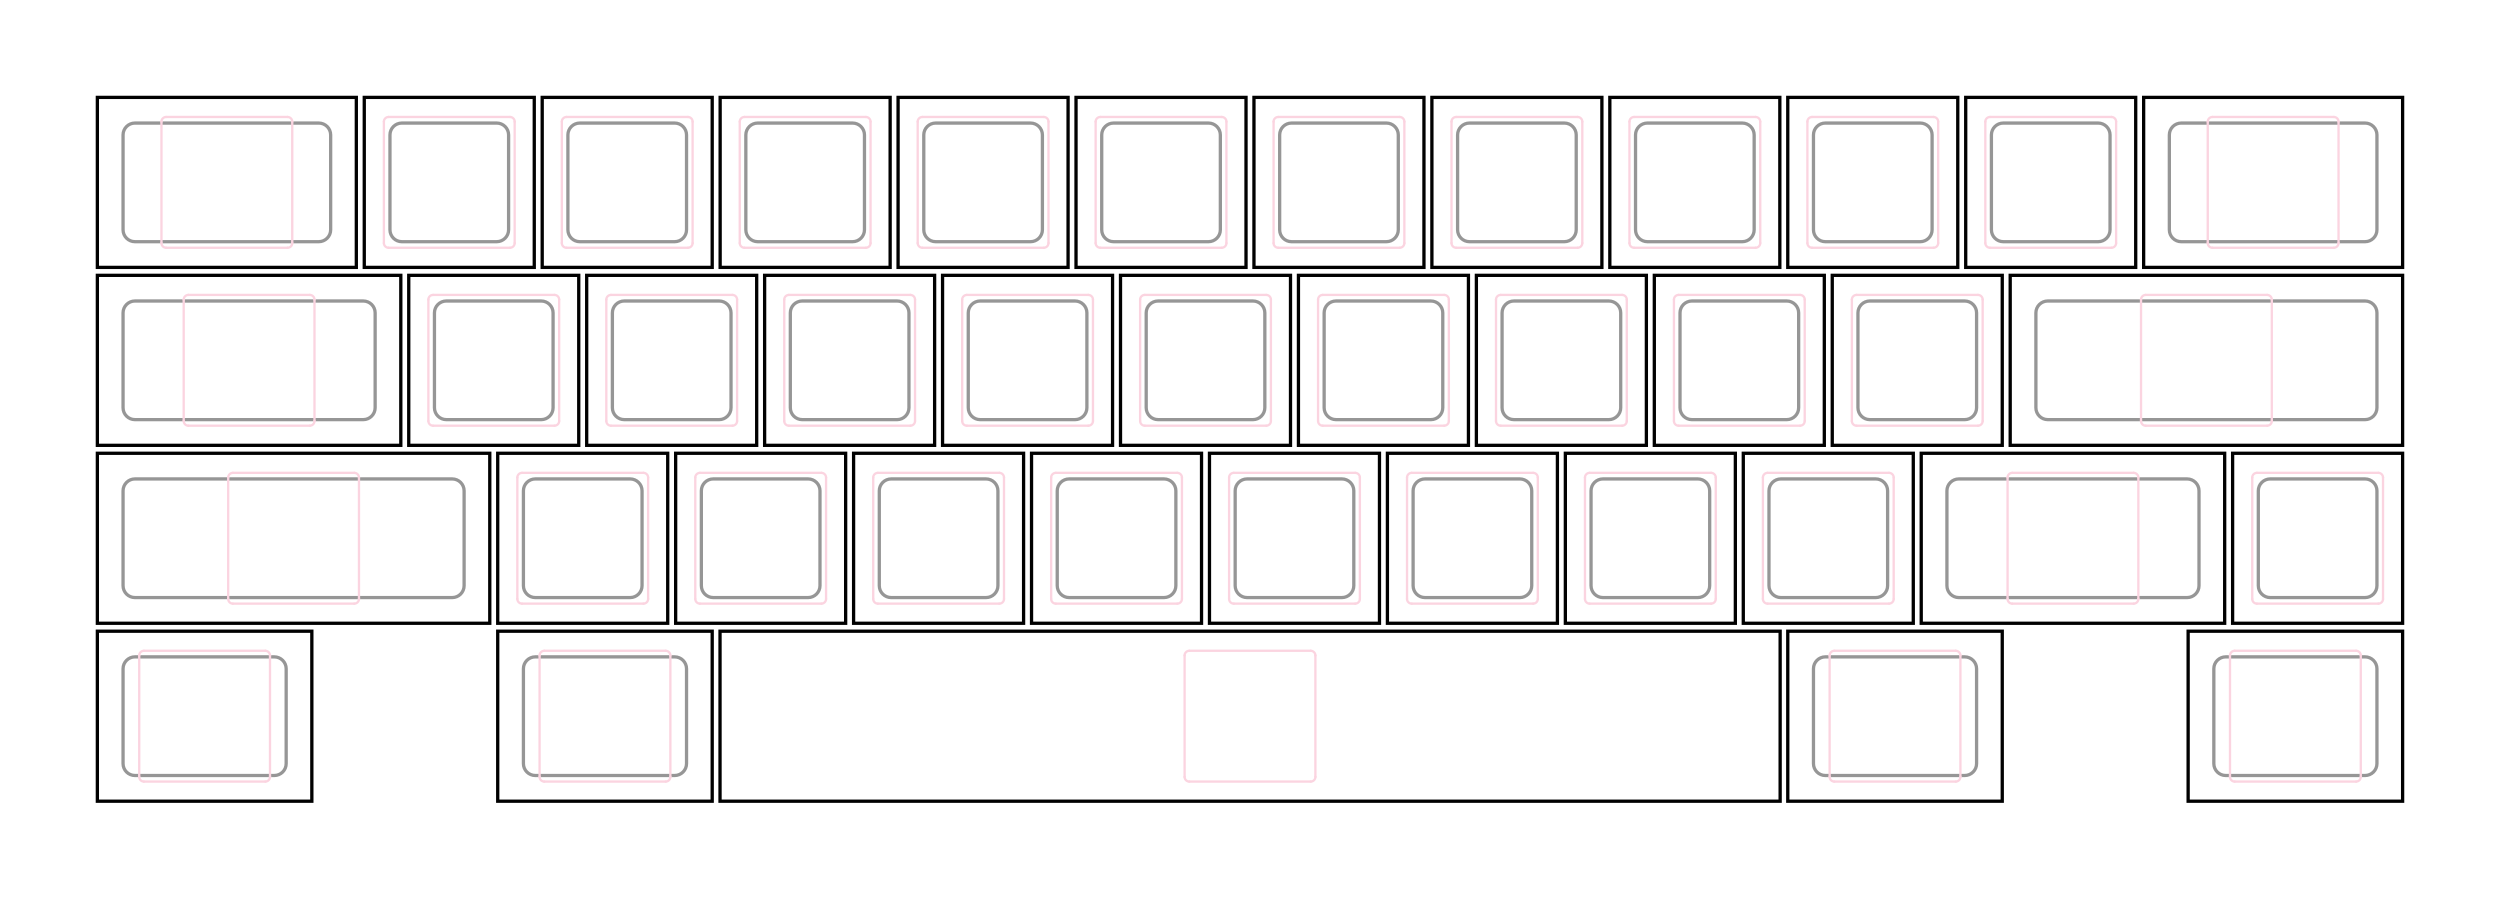 <?xml version="1.0" encoding="utf-8"?>
<!-- Generator: Adobe Illustrator 24.0.2, SVG Export Plug-In . SVG Version: 6.00 Build 0)  -->
<svg version="1.1" xmlns="http://www.w3.org/2000/svg" xmlns:xlink="http://www.w3.org/1999/xlink" x="0px" y="0px"
	 viewBox="0 0 758.69 272.69" style="enable-background:new 0 0 758.69 272.69;" xml:space="preserve">
<style type="text/css">
	.st0{fill:none;}
	.st1{fill:none;stroke:#969696;stroke-miterlimit:10;}
	.st2{fill:none;stroke:#000000;stroke-miterlimit:10;}
	.st3{fill:none;stroke:#FBD4E0;stroke-width:0.709;stroke-linecap:round;stroke-linejoin:round;stroke-miterlimit:10;}
</style>
<symbol  id="_x31_00u" viewBox="-27 -27 54 54">
	<rect x="-27" y="-27" class="st0" width="54" height="54"/>
	<g>
		<path class="st1" d="M18-14.4c0-1.98-1.62-3.6-3.6-3.6h-28.8c-1.98,0-3.6,1.62-3.6,3.6v28.8c0,1.98,1.62,3.6,3.6,3.6h28.8
			c1.98,0,3.6-1.62,3.6-3.6V-14.4z"/>
	</g>
	<rect x="-25.8" y="-25.8" class="st2" width="51.59" height="51.59"/>
</symbol>
<symbol  id="_x31_25u" viewBox="-33.75 -27 67.5 54">
	<g>
		<path class="st1" d="M24.75-14.4c0-1.98-1.62-3.6-3.6-3.6h-42.3c-1.98,0-3.6,1.62-3.6,3.6v28.8c0,1.98,1.62,3.6,3.6,3.6h42.3
			c1.98,0,3.6-1.62,3.6-3.6V-14.4z"/>
	</g>
	<rect x="-33.75" y="-27" class="st0" width="67.5" height="54"/>
	<rect x="-32.55" y="-25.8" class="st2" width="65.09" height="51.59"/>
</symbol>
<symbol  id="_x31_50u" viewBox="-40.5 -27 81 54">
	<g>
		<path class="st1" d="M31.5-14.4c0-1.98-1.62-3.6-3.6-3.6h-55.8c-1.98,0-3.6,1.62-3.6,3.6v28.8c0,1.98,1.62,3.6,3.6,3.6h55.8
			c1.98,0,3.6-1.62,3.6-3.6V-14.4z"/>
	</g>
	<rect x="-40.5" y="-27" class="st0" width="81" height="54"/>
	<rect x="-39.3" y="-25.8" class="st2" width="78.59" height="51.59"/>
</symbol>
<symbol  id="_x31_75u" viewBox="-47.25 -27 94.5 54">
	<g>
		<path class="st1" d="M38.25-14.4c0-1.98-1.62-3.6-3.6-3.6h-69.3c-1.98,0-3.6,1.62-3.6,3.6v28.8c0,1.98,1.62,3.6,3.6,3.6h69.3
			c1.98,0,3.6-1.62,3.6-3.6V-14.4z"/>
	</g>
	<rect x="-47.25" y="-27" class="st0" width="94.5" height="54"/>
	<rect x="-46.05" y="-25.8" class="st2" width="92.09" height="51.59"/>
</symbol>
<symbol  id="_x32_25u" viewBox="-60.75 -27 121.5 54">
	<g>
		<path class="st1" d="M51.75-14.4c0-1.98-1.62-3.6-3.6-3.6h-96.3c-1.98,0-3.6,1.62-3.6,3.6v28.8c0,1.98,1.62,3.6,3.6,3.6h96.3
			c1.98,0,3.6-1.62,3.6-3.6V-14.4z"/>
	</g>
	<rect x="-60.75" y="-27" class="st0" width="121.5" height="54"/>
	<rect x="-59.55" y="-25.8" class="st2" width="119.09" height="51.59"/>
</symbol>
<symbol  id="_x36_00u" viewBox="-162.07 -27 324.13 54">
	<g id="_x36_25u_1_">
		<rect x="-160.86" y="-25.8" class="st2" width="321.72" height="51.59"/>
		<g id="_x31_25u_2_">
			<rect x="-162.07" y="-27" class="st0" width="324.13" height="54"/>
		</g>
	</g>
</symbol>
<g id="keycap_outlines">
	
		<use xlink:href="#_x31_00u"  width="54" height="54" x="-27" y="-27" transform="matrix(1 0 0 -1 136.346 55.346)" style="overflow:visible;"/>
	
		<use xlink:href="#_x31_00u"  width="54" height="54" x="-27" y="-27" transform="matrix(1 0 0 -1 190.346 55.346)" style="overflow:visible;"/>
	
		<use xlink:href="#_x31_00u"  width="54" height="54" x="-27" y="-27" transform="matrix(1 0 0 -1 244.346 55.346)" style="overflow:visible;"/>
	
		<use xlink:href="#_x31_00u"  width="54" height="54" x="-27" y="-27" transform="matrix(1 0 0 -1 298.346 55.346)" style="overflow:visible;"/>
	
		<use xlink:href="#_x31_00u"  width="54" height="54" x="-27" y="-27" transform="matrix(1 0 0 -1 352.346 55.346)" style="overflow:visible;"/>
	
		<use xlink:href="#_x31_00u"  width="54" height="54" x="-27" y="-27" transform="matrix(1 0 0 -1 406.346 55.346)" style="overflow:visible;"/>
	
		<use xlink:href="#_x31_00u"  width="54" height="54" x="-27" y="-27" transform="matrix(1 0 0 -1 460.346 55.346)" style="overflow:visible;"/>
	
		<use xlink:href="#_x31_00u"  width="54" height="54" x="-27" y="-27" transform="matrix(1 0 0 -1 514.346 55.346)" style="overflow:visible;"/>
	
		<use xlink:href="#_x31_00u"  width="54" height="54" x="-27" y="-27" transform="matrix(1 0 0 -1 568.346 55.346)" style="overflow:visible;"/>
	
		<use xlink:href="#_x31_00u"  width="54" height="54" x="-27" y="-27" transform="matrix(1 0 0 -1 622.346 55.346)" style="overflow:visible;"/>
	
		<use xlink:href="#_x31_00u"  width="54" height="54" x="-27" y="-27" transform="matrix(1 0 0 -1 149.846 109.347)" style="overflow:visible;"/>
	
		<use xlink:href="#_x31_00u"  width="54" height="54" x="-27" y="-27" transform="matrix(1 0 0 -1 203.846 109.347)" style="overflow:visible;"/>
	
		<use xlink:href="#_x31_00u"  width="54" height="54" x="-27" y="-27" transform="matrix(1 0 0 -1 257.846 109.347)" style="overflow:visible;"/>
	
		<use xlink:href="#_x31_00u"  width="54" height="54" x="-27" y="-27" transform="matrix(1 0 0 -1 311.846 109.347)" style="overflow:visible;"/>
	
		<use xlink:href="#_x31_00u"  width="54" height="54" x="-27" y="-27" transform="matrix(1 0 0 -1 365.846 109.347)" style="overflow:visible;"/>
	
		<use xlink:href="#_x31_00u"  width="54" height="54" x="-27" y="-27" transform="matrix(1 0 0 -1 419.846 109.347)" style="overflow:visible;"/>
	
		<use xlink:href="#_x31_00u"  width="54" height="54" x="-27" y="-27" transform="matrix(1 0 0 -1 473.846 109.347)" style="overflow:visible;"/>
	
		<use xlink:href="#_x31_00u"  width="54" height="54" x="-27" y="-27" transform="matrix(1 0 0 -1 527.846 109.347)" style="overflow:visible;"/>
	
		<use xlink:href="#_x31_00u"  width="54" height="54" x="-27" y="-27" transform="matrix(1 0 0 -1 581.846 109.347)" style="overflow:visible;"/>
	
		<use xlink:href="#_x31_00u"  width="54" height="54" x="-27" y="-27" transform="matrix(1 0 0 -1 176.846 163.346)" style="overflow:visible;"/>
	
		<use xlink:href="#_x31_00u"  width="54" height="54" x="-27" y="-27" transform="matrix(1 0 0 -1 230.846 163.346)" style="overflow:visible;"/>
	
		<use xlink:href="#_x31_00u"  width="54" height="54" x="-27" y="-27" transform="matrix(1 0 0 -1 284.846 163.346)" style="overflow:visible;"/>
	
		<use xlink:href="#_x31_00u"  width="54" height="54" x="-27" y="-27" transform="matrix(1 0 0 -1 338.846 163.346)" style="overflow:visible;"/>
	
		<use xlink:href="#_x31_00u"  width="54" height="54" x="-27" y="-27" transform="matrix(1 0 0 -1 392.846 163.346)" style="overflow:visible;"/>
	
		<use xlink:href="#_x31_00u"  width="54" height="54" x="-27" y="-27" transform="matrix(1 0 0 -1 446.846 163.346)" style="overflow:visible;"/>
	
		<use xlink:href="#_x31_00u"  width="54" height="54" x="-27" y="-27" transform="matrix(1 0 0 -1 500.846 163.346)" style="overflow:visible;"/>
	
		<use xlink:href="#_x31_00u"  width="54" height="54" x="-27" y="-27" transform="matrix(1 0 0 -1 554.846 163.346)" style="overflow:visible;"/>
	
		<use xlink:href="#_x31_00u"  width="54" height="54" x="-27" y="-27" transform="matrix(1 0 0 -1 703.346 163.346)" style="overflow:visible;"/>
	<g id="_x31_u">
	</g>
	<g id="_x31_u_1_">
	</g>
	<g id="_x31_u_2_">
	</g>
	<g id="_x31_u_3_">
	</g>
	<g id="_x31_u_4_">
	</g>
	
		<use xlink:href="#_x31_25u"  width="67.5" height="54" x="-33.75" y="-27" transform="matrix(1 0 0 -1 62.096 217.346)" style="overflow:visible;"/>
	
		<use xlink:href="#_x31_25u"  width="67.5" height="54" x="-33.75" y="-27" transform="matrix(1 0 0 -1 183.596 217.346)" style="overflow:visible;"/>
	
		<use xlink:href="#_x31_25u"  width="67.5" height="54" x="-33.75" y="-27" transform="matrix(1 0 0 -1 575.096 217.346)" style="overflow:visible;"/>
	
		<use xlink:href="#_x31_50u"  width="81" height="54" x="-40.5" y="-27" transform="matrix(1 0 0 -1 68.847 55.346)" style="overflow:visible;"/>
	
		<use xlink:href="#_x31_75u"  width="94.5" height="54" x="-47.25" y="-27" transform="matrix(1 0 0 -1 75.597 109.347)" style="overflow:visible;"/>
	
		<use xlink:href="#_x32_25u"  width="121.5" height="54" id="XMLID_1_" x="-60.75" y="-27" transform="matrix(1 0 0 -1 89.097 163.346)" style="overflow:visible;"/>
	
		<use xlink:href="#_x36_00u"  width="324.13" height="54" x="-162.07" y="-27" transform="matrix(1 0 0 -1 379.369 217.346)" style="overflow:visible;"/>
	
		<use xlink:href="#_x31_25u"  width="67.5" height="54" x="-33.75" y="-27" transform="matrix(1 0 0 -1 696.596 217.346)" style="overflow:visible;"/>
	
		<use xlink:href="#_x31_50u"  width="81" height="54" x="-40.5" y="-27" transform="matrix(1 0 0 -1 689.846 55.346)" style="overflow:visible;"/>
	
		<use xlink:href="#_x31_75u"  width="94.5" height="54" x="-47.25" y="-27" transform="matrix(1 0 0 -1 629.096 163.346)" style="overflow:visible;"/>
	
		<use xlink:href="#_x32_25u"  width="121.5" height="54" x="-60.75" y="-27" transform="matrix(1 0 0 -1 669.596 109.346)" style="overflow:visible;"/>
</g>
<g id="switch_cutouts">
	<g>
		<g id="LINE_399_">
			<line class="st3" x1="50.42" y1="35.5" x2="87.27" y2="35.5"/>
		</g>
		<g id="LINE_398_">
			<line class="st3" x1="50.42" y1="75.19" x2="87.27" y2="75.19"/>
		</g>
		<g id="LINE_397_">
			<line class="st3" x1="49" y1="36.92" x2="49" y2="73.77"/>
		</g>
		<g id="LINE_396_">
			<line class="st3" x1="88.69" y1="36.92" x2="88.69" y2="73.77"/>
		</g>
		<g id="ARC_399_">
			<path class="st3" d="M50.42,35.5c-0.78,0-1.42,0.63-1.42,1.42"/>
		</g>
		<g id="ARC_398_">
			<path class="st3" d="M88.69,36.92c0-0.78-0.63-1.42-1.42-1.42"/>
		</g>
		<g id="ARC_397_">
			<path class="st3" d="M49,73.77c0,0.78,0.63,1.42,1.42,1.42"/>
		</g>
		<g id="ARC_396_">
			<path class="st3" d="M87.27,75.19c0.78,0,1.42-0.63,1.42-1.42"/>
		</g>
		<g id="LINE_395_">
			<line class="st3" x1="117.92" y1="35.5" x2="154.77" y2="35.5"/>
		</g>
		<g id="LINE_394_">
			<line class="st3" x1="117.92" y1="75.19" x2="154.77" y2="75.19"/>
		</g>
		<g id="LINE_393_">
			<line class="st3" x1="116.5" y1="36.92" x2="116.5" y2="73.77"/>
		</g>
		<g id="LINE_392_">
			<line class="st3" x1="156.19" y1="36.92" x2="156.19" y2="73.77"/>
		</g>
		<g id="ARC_395_">
			<path class="st3" d="M117.92,35.5c-0.78,0-1.42,0.63-1.42,1.42"/>
		</g>
		<g id="ARC_394_">
			<path class="st3" d="M156.19,36.92c0-0.78-0.63-1.42-1.42-1.42"/>
		</g>
		<g id="ARC_393_">
			<path class="st3" d="M116.5,73.77c0,0.78,0.63,1.42,1.42,1.42"/>
		</g>
		<g id="ARC_392_">
			<path class="st3" d="M154.77,75.19c0.78,0,1.42-0.63,1.42-1.42"/>
		</g>
		<g id="LINE_391_">
			<line class="st3" x1="171.92" y1="35.5" x2="208.77" y2="35.5"/>
		</g>
		<g id="LINE_390_">
			<line class="st3" x1="171.92" y1="75.19" x2="208.77" y2="75.19"/>
		</g>
		<g id="LINE_389_">
			<line class="st3" x1="170.5" y1="36.92" x2="170.5" y2="73.77"/>
		</g>
		<g id="LINE_388_">
			<line class="st3" x1="210.19" y1="36.92" x2="210.19" y2="73.77"/>
		</g>
		<g id="ARC_391_">
			<path class="st3" d="M171.92,35.5c-0.78,0-1.42,0.63-1.42,1.42"/>
		</g>
		<g id="ARC_390_">
			<path class="st3" d="M210.19,36.92c0-0.78-0.63-1.42-1.42-1.42"/>
		</g>
		<g id="ARC_389_">
			<path class="st3" d="M170.5,73.77c0,0.78,0.63,1.42,1.42,1.42"/>
		</g>
		<g id="ARC_388_">
			<path class="st3" d="M208.77,75.19c0.78,0,1.42-0.63,1.42-1.42"/>
		</g>
		<g id="LINE_387_">
			<line class="st3" x1="225.92" y1="35.5" x2="262.77" y2="35.5"/>
		</g>
		<g id="LINE_386_">
			<line class="st3" x1="225.92" y1="75.19" x2="262.77" y2="75.19"/>
		</g>
		<g id="LINE_385_">
			<line class="st3" x1="224.5" y1="36.92" x2="224.5" y2="73.77"/>
		</g>
		<g id="LINE_384_">
			<line class="st3" x1="264.19" y1="36.92" x2="264.19" y2="73.77"/>
		</g>
		<g id="ARC_387_">
			<path class="st3" d="M225.92,35.5c-0.78,0-1.42,0.63-1.42,1.42"/>
		</g>
		<g id="ARC_386_">
			<path class="st3" d="M264.19,36.92c0-0.78-0.63-1.42-1.42-1.42"/>
		</g>
		<g id="ARC_385_">
			<path class="st3" d="M224.5,73.77c0,0.78,0.63,1.42,1.42,1.42"/>
		</g>
		<g id="ARC_384_">
			<path class="st3" d="M262.77,75.19c0.78,0,1.42-0.63,1.42-1.42"/>
		</g>
		<g id="LINE_383_">
			<line class="st3" x1="279.92" y1="35.5" x2="316.77" y2="35.5"/>
		</g>
		<g id="LINE_382_">
			<line class="st3" x1="279.92" y1="75.19" x2="316.77" y2="75.19"/>
		</g>
		<g id="LINE_381_">
			<line class="st3" x1="278.5" y1="36.92" x2="278.5" y2="73.77"/>
		</g>
		<g id="LINE_380_">
			<line class="st3" x1="318.19" y1="36.92" x2="318.19" y2="73.77"/>
		</g>
		<g id="ARC_383_">
			<path class="st3" d="M279.92,35.5c-0.78,0-1.42,0.63-1.42,1.42"/>
		</g>
		<g id="ARC_382_">
			<path class="st3" d="M318.19,36.92c0-0.78-0.63-1.42-1.42-1.42"/>
		</g>
		<g id="ARC_381_">
			<path class="st3" d="M278.5,73.77c0,0.78,0.63,1.42,1.42,1.42"/>
		</g>
		<g id="ARC_380_">
			<path class="st3" d="M316.77,75.19c0.78,0,1.42-0.63,1.42-1.42"/>
		</g>
		<g id="LINE_379_">
			<line class="st3" x1="333.92" y1="35.5" x2="370.77" y2="35.5"/>
		</g>
		<g id="LINE_378_">
			<line class="st3" x1="333.92" y1="75.19" x2="370.77" y2="75.19"/>
		</g>
		<g id="LINE_377_">
			<line class="st3" x1="332.5" y1="36.92" x2="332.5" y2="73.77"/>
		</g>
		<g id="LINE_376_">
			<line class="st3" x1="372.19" y1="36.92" x2="372.19" y2="73.77"/>
		</g>
		<g id="ARC_379_">
			<path class="st3" d="M333.92,35.5c-0.78,0-1.42,0.63-1.42,1.42"/>
		</g>
		<g id="ARC_378_">
			<path class="st3" d="M372.19,36.92c0-0.78-0.63-1.42-1.42-1.42"/>
		</g>
		<g id="ARC_377_">
			<path class="st3" d="M332.5,73.77c0,0.78,0.63,1.42,1.42,1.42"/>
		</g>
		<g id="ARC_376_">
			<path class="st3" d="M370.77,75.19c0.78,0,1.42-0.63,1.42-1.42"/>
		</g>
		<g id="LINE_375_">
			<line class="st3" x1="387.92" y1="35.5" x2="424.77" y2="35.5"/>
		</g>
		<g id="LINE_374_">
			<line class="st3" x1="387.92" y1="75.19" x2="424.77" y2="75.19"/>
		</g>
		<g id="LINE_373_">
			<line class="st3" x1="386.5" y1="36.92" x2="386.5" y2="73.77"/>
		</g>
		<g id="LINE_372_">
			<line class="st3" x1="426.19" y1="36.92" x2="426.19" y2="73.77"/>
		</g>
		<g id="ARC_375_">
			<path class="st3" d="M387.92,35.5c-0.78,0-1.42,0.63-1.42,1.42"/>
		</g>
		<g id="ARC_374_">
			<path class="st3" d="M426.19,36.92c0-0.78-0.63-1.42-1.42-1.42"/>
		</g>
		<g id="ARC_373_">
			<path class="st3" d="M386.5,73.77c0,0.78,0.63,1.42,1.42,1.42"/>
		</g>
		<g id="ARC_372_">
			<path class="st3" d="M424.77,75.19c0.78,0,1.42-0.63,1.42-1.42"/>
		</g>
		<g id="LINE_371_">
			<line class="st3" x1="441.92" y1="35.5" x2="478.77" y2="35.5"/>
		</g>
		<g id="LINE_370_">
			<line class="st3" x1="441.92" y1="75.19" x2="478.77" y2="75.19"/>
		</g>
		<g id="LINE_369_">
			<line class="st3" x1="440.5" y1="36.92" x2="440.5" y2="73.77"/>
		</g>
		<g id="LINE_368_">
			<line class="st3" x1="480.19" y1="36.92" x2="480.19" y2="73.77"/>
		</g>
		<g id="ARC_371_">
			<path class="st3" d="M441.92,35.5c-0.78,0-1.42,0.63-1.42,1.42"/>
		</g>
		<g id="ARC_370_">
			<path class="st3" d="M480.19,36.92c0-0.78-0.63-1.42-1.42-1.42"/>
		</g>
		<g id="ARC_369_">
			<path class="st3" d="M440.5,73.77c0,0.78,0.63,1.42,1.42,1.42"/>
		</g>
		<g id="ARC_368_">
			<path class="st3" d="M478.77,75.19c0.78,0,1.42-0.63,1.42-1.42"/>
		</g>
		<g id="LINE_367_">
			<line class="st3" x1="495.92" y1="35.5" x2="532.77" y2="35.5"/>
		</g>
		<g id="LINE_366_">
			<line class="st3" x1="495.92" y1="75.19" x2="532.77" y2="75.19"/>
		</g>
		<g id="LINE_365_">
			<line class="st3" x1="494.5" y1="36.92" x2="494.5" y2="73.77"/>
		</g>
		<g id="LINE_364_">
			<line class="st3" x1="534.19" y1="36.92" x2="534.19" y2="73.77"/>
		</g>
		<g id="ARC_367_">
			<path class="st3" d="M495.92,35.5c-0.78,0-1.42,0.63-1.42,1.42"/>
		</g>
		<g id="ARC_366_">
			<path class="st3" d="M534.19,36.92c0-0.78-0.63-1.42-1.42-1.42"/>
		</g>
		<g id="ARC_365_">
			<path class="st3" d="M494.5,73.77c0,0.78,0.63,1.42,1.42,1.42"/>
		</g>
		<g id="ARC_364_">
			<path class="st3" d="M532.77,75.19c0.78,0,1.42-0.63,1.42-1.42"/>
		</g>
		<g id="LINE_363_">
			<line class="st3" x1="549.92" y1="35.5" x2="586.77" y2="35.5"/>
		</g>
		<g id="LINE_362_">
			<line class="st3" x1="549.92" y1="75.19" x2="586.77" y2="75.19"/>
		</g>
		<g id="LINE_361_">
			<line class="st3" x1="548.5" y1="36.92" x2="548.5" y2="73.77"/>
		</g>
		<g id="LINE_360_">
			<line class="st3" x1="588.19" y1="36.92" x2="588.19" y2="73.77"/>
		</g>
		<g id="ARC_363_">
			<path class="st3" d="M549.92,35.5c-0.78,0-1.42,0.63-1.42,1.42"/>
		</g>
		<g id="ARC_362_">
			<path class="st3" d="M588.19,36.92c0-0.78-0.63-1.42-1.42-1.42"/>
		</g>
		<g id="ARC_361_">
			<path class="st3" d="M548.5,73.77c0,0.78,0.63,1.42,1.42,1.42"/>
		</g>
		<g id="ARC_360_">
			<path class="st3" d="M586.77,75.19c0.78,0,1.42-0.63,1.42-1.42"/>
		</g>
		<g id="LINE_359_">
			<line class="st3" x1="603.92" y1="35.5" x2="640.77" y2="35.5"/>
		</g>
		<g id="LINE_358_">
			<line class="st3" x1="603.92" y1="75.19" x2="640.77" y2="75.19"/>
		</g>
		<g id="LINE_357_">
			<line class="st3" x1="602.5" y1="36.92" x2="602.5" y2="73.77"/>
		</g>
		<g id="LINE_356_">
			<line class="st3" x1="642.19" y1="36.92" x2="642.19" y2="73.77"/>
		</g>
		<g id="ARC_359_">
			<path class="st3" d="M603.92,35.5c-0.78,0-1.42,0.63-1.42,1.42"/>
		</g>
		<g id="ARC_358_">
			<path class="st3" d="M642.19,36.92c0-0.78-0.63-1.42-1.42-1.42"/>
		</g>
		<g id="ARC_357_">
			<path class="st3" d="M602.5,73.77c0,0.78,0.63,1.42,1.42,1.42"/>
		</g>
		<g id="ARC_356_">
			<path class="st3" d="M640.77,75.19c0.78,0,1.42-0.63,1.42-1.42"/>
		</g>
		<g id="LINE_355_">
			<line class="st3" x1="671.42" y1="35.5" x2="708.27" y2="35.5"/>
		</g>
		<g id="LINE_354_">
			<line class="st3" x1="671.42" y1="75.19" x2="708.27" y2="75.19"/>
		</g>
		<g id="LINE_353_">
			<line class="st3" x1="670" y1="36.92" x2="670" y2="73.77"/>
		</g>
		<g id="LINE_352_">
			<line class="st3" x1="709.69" y1="36.92" x2="709.69" y2="73.77"/>
		</g>
		<g id="ARC_355_">
			<path class="st3" d="M671.42,35.5c-0.78,0-1.42,0.63-1.42,1.42"/>
		</g>
		<g id="ARC_354_">
			<path class="st3" d="M709.69,36.92c0-0.78-0.63-1.42-1.42-1.42"/>
		</g>
		<g id="ARC_353_">
			<path class="st3" d="M670,73.77c0,0.78,0.63,1.42,1.42,1.42"/>
		</g>
		<g id="ARC_352_">
			<path class="st3" d="M708.27,75.19c0.78,0,1.42-0.63,1.42-1.42"/>
		</g>
		<g id="LINE_351_">
			<line class="st3" x1="57.17" y1="89.5" x2="94.02" y2="89.5"/>
		</g>
		<g id="LINE_350_">
			<line class="st3" x1="57.17" y1="129.19" x2="94.02" y2="129.19"/>
		</g>
		<g id="LINE_349_">
			<line class="st3" x1="55.75" y1="90.92" x2="55.75" y2="127.77"/>
		</g>
		<g id="LINE_348_">
			<line class="st3" x1="95.44" y1="90.92" x2="95.44" y2="127.77"/>
		</g>
		<g id="ARC_351_">
			<path class="st3" d="M57.17,89.5c-0.78,0-1.42,0.63-1.42,1.42"/>
		</g>
		<g id="ARC_350_">
			<path class="st3" d="M95.44,90.92c0-0.78-0.63-1.42-1.42-1.42"/>
		</g>
		<g id="ARC_349_">
			<path class="st3" d="M55.75,127.77c0,0.78,0.63,1.42,1.42,1.42"/>
		</g>
		<g id="ARC_348_">
			<path class="st3" d="M94.02,129.19c0.78,0,1.42-0.63,1.42-1.42"/>
		</g>
		<g id="LINE_347_">
			<line class="st3" x1="131.42" y1="89.5" x2="168.27" y2="89.5"/>
		</g>
		<g id="LINE_346_">
			<line class="st3" x1="131.42" y1="129.19" x2="168.27" y2="129.19"/>
		</g>
		<g id="LINE_345_">
			<line class="st3" x1="130" y1="90.92" x2="130" y2="127.77"/>
		</g>
		<g id="LINE_344_">
			<line class="st3" x1="169.69" y1="90.92" x2="169.69" y2="127.77"/>
		</g>
		<g id="ARC_347_">
			<path class="st3" d="M131.42,89.5c-0.78,0-1.42,0.63-1.42,1.42"/>
		</g>
		<g id="ARC_346_">
			<path class="st3" d="M169.69,90.92c0-0.78-0.63-1.42-1.42-1.42"/>
		</g>
		<g id="ARC_345_">
			<path class="st3" d="M130,127.77c0,0.78,0.63,1.42,1.42,1.42"/>
		</g>
		<g id="ARC_344_">
			<path class="st3" d="M168.27,129.19c0.78,0,1.42-0.63,1.42-1.42"/>
		</g>
		<g id="LINE_343_">
			<line class="st3" x1="185.42" y1="89.5" x2="222.27" y2="89.5"/>
		</g>
		<g id="LINE_342_">
			<line class="st3" x1="185.42" y1="129.19" x2="222.27" y2="129.19"/>
		</g>
		<g id="LINE_341_">
			<line class="st3" x1="184" y1="90.92" x2="184" y2="127.77"/>
		</g>
		<g id="LINE_340_">
			<line class="st3" x1="223.69" y1="90.92" x2="223.69" y2="127.77"/>
		</g>
		<g id="ARC_343_">
			<path class="st3" d="M185.42,89.5c-0.78,0-1.42,0.63-1.42,1.42"/>
		</g>
		<g id="ARC_342_">
			<path class="st3" d="M223.69,90.92c0-0.78-0.63-1.42-1.42-1.42"/>
		</g>
		<g id="ARC_341_">
			<path class="st3" d="M184,127.77c0,0.78,0.63,1.42,1.42,1.42"/>
		</g>
		<g id="ARC_340_">
			<path class="st3" d="M222.27,129.19c0.78,0,1.42-0.63,1.42-1.42"/>
		</g>
		<g id="LINE_339_">
			<line class="st3" x1="239.42" y1="89.5" x2="276.27" y2="89.5"/>
		</g>
		<g id="LINE_338_">
			<line class="st3" x1="239.42" y1="129.19" x2="276.27" y2="129.19"/>
		</g>
		<g id="LINE_337_">
			<line class="st3" x1="238" y1="90.92" x2="238" y2="127.77"/>
		</g>
		<g id="LINE_336_">
			<line class="st3" x1="277.69" y1="90.92" x2="277.69" y2="127.77"/>
		</g>
		<g id="ARC_339_">
			<path class="st3" d="M239.42,89.5c-0.78,0-1.42,0.63-1.42,1.42"/>
		</g>
		<g id="ARC_338_">
			<path class="st3" d="M277.69,90.92c0-0.78-0.63-1.42-1.42-1.42"/>
		</g>
		<g id="ARC_337_">
			<path class="st3" d="M238,127.77c0,0.78,0.63,1.42,1.42,1.42"/>
		</g>
		<g id="ARC_336_">
			<path class="st3" d="M276.27,129.19c0.78,0,1.42-0.63,1.42-1.42"/>
		</g>
		<g id="LINE_335_">
			<line class="st3" x1="293.42" y1="89.5" x2="330.27" y2="89.5"/>
		</g>
		<g id="LINE_334_">
			<line class="st3" x1="293.42" y1="129.19" x2="330.27" y2="129.19"/>
		</g>
		<g id="LINE_333_">
			<line class="st3" x1="292" y1="90.92" x2="292" y2="127.77"/>
		</g>
		<g id="LINE_332_">
			<line class="st3" x1="331.69" y1="90.92" x2="331.69" y2="127.77"/>
		</g>
		<g id="ARC_335_">
			<path class="st3" d="M293.42,89.5c-0.78,0-1.42,0.63-1.42,1.42"/>
		</g>
		<g id="ARC_334_">
			<path class="st3" d="M331.69,90.92c0-0.78-0.63-1.42-1.42-1.42"/>
		</g>
		<g id="ARC_333_">
			<path class="st3" d="M292,127.77c0,0.78,0.63,1.42,1.42,1.42"/>
		</g>
		<g id="ARC_332_">
			<path class="st3" d="M330.27,129.19c0.78,0,1.42-0.63,1.42-1.42"/>
		</g>
		<g id="LINE_331_">
			<line class="st3" x1="347.42" y1="89.5" x2="384.27" y2="89.5"/>
		</g>
		<g id="LINE_330_">
			<line class="st3" x1="347.42" y1="129.19" x2="384.27" y2="129.19"/>
		</g>
		<g id="LINE_329_">
			<line class="st3" x1="346" y1="90.92" x2="346" y2="127.77"/>
		</g>
		<g id="LINE_328_">
			<line class="st3" x1="385.69" y1="90.92" x2="385.69" y2="127.77"/>
		</g>
		<g id="ARC_331_">
			<path class="st3" d="M347.42,89.5c-0.78,0-1.42,0.63-1.42,1.42"/>
		</g>
		<g id="ARC_330_">
			<path class="st3" d="M385.69,90.92c0-0.78-0.63-1.42-1.42-1.42"/>
		</g>
		<g id="ARC_329_">
			<path class="st3" d="M346,127.77c0,0.78,0.63,1.42,1.42,1.42"/>
		</g>
		<g id="ARC_328_">
			<path class="st3" d="M384.27,129.19c0.78,0,1.42-0.63,1.42-1.42"/>
		</g>
		<g id="LINE_327_">
			<line class="st3" x1="401.42" y1="89.5" x2="438.27" y2="89.5"/>
		</g>
		<g id="LINE_326_">
			<line class="st3" x1="401.42" y1="129.19" x2="438.27" y2="129.19"/>
		</g>
		<g id="LINE_325_">
			<line class="st3" x1="400" y1="90.92" x2="400" y2="127.77"/>
		</g>
		<g id="LINE_324_">
			<line class="st3" x1="439.69" y1="90.92" x2="439.69" y2="127.77"/>
		</g>
		<g id="ARC_327_">
			<path class="st3" d="M401.42,89.5c-0.78,0-1.42,0.63-1.42,1.42"/>
		</g>
		<g id="ARC_326_">
			<path class="st3" d="M439.69,90.92c0-0.78-0.63-1.42-1.42-1.42"/>
		</g>
		<g id="ARC_325_">
			<path class="st3" d="M400,127.77c0,0.78,0.63,1.42,1.42,1.42"/>
		</g>
		<g id="ARC_324_">
			<path class="st3" d="M438.27,129.19c0.78,0,1.42-0.63,1.42-1.42"/>
		</g>
		<g id="LINE_323_">
			<line class="st3" x1="455.42" y1="89.5" x2="492.27" y2="89.5"/>
		</g>
		<g id="LINE_322_">
			<line class="st3" x1="455.42" y1="129.19" x2="492.27" y2="129.19"/>
		</g>
		<g id="LINE_321_">
			<line class="st3" x1="454" y1="90.92" x2="454" y2="127.77"/>
		</g>
		<g id="LINE_320_">
			<line class="st3" x1="493.69" y1="90.92" x2="493.69" y2="127.77"/>
		</g>
		<g id="ARC_323_">
			<path class="st3" d="M455.42,89.5c-0.78,0-1.42,0.63-1.42,1.42"/>
		</g>
		<g id="ARC_322_">
			<path class="st3" d="M493.69,90.92c0-0.78-0.63-1.42-1.42-1.42"/>
		</g>
		<g id="ARC_321_">
			<path class="st3" d="M454,127.77c0,0.78,0.63,1.42,1.42,1.42"/>
		</g>
		<g id="ARC_320_">
			<path class="st3" d="M492.27,129.19c0.78,0,1.42-0.63,1.42-1.42"/>
		</g>
		<g id="LINE_319_">
			<line class="st3" x1="509.42" y1="89.5" x2="546.27" y2="89.5"/>
		</g>
		<g id="LINE_318_">
			<line class="st3" x1="509.42" y1="129.19" x2="546.27" y2="129.19"/>
		</g>
		<g id="LINE_317_">
			<line class="st3" x1="508" y1="90.92" x2="508" y2="127.77"/>
		</g>
		<g id="LINE_316_">
			<line class="st3" x1="547.69" y1="90.92" x2="547.69" y2="127.77"/>
		</g>
		<g id="ARC_319_">
			<path class="st3" d="M509.42,89.5c-0.78,0-1.42,0.63-1.42,1.42"/>
		</g>
		<g id="ARC_318_">
			<path class="st3" d="M547.69,90.92c0-0.78-0.63-1.42-1.42-1.42"/>
		</g>
		<g id="ARC_317_">
			<path class="st3" d="M508,127.77c0,0.78,0.63,1.42,1.42,1.42"/>
		</g>
		<g id="ARC_316_">
			<path class="st3" d="M546.27,129.19c0.78,0,1.42-0.63,1.42-1.42"/>
		</g>
		<g id="LINE_315_">
			<line class="st3" x1="563.42" y1="89.5" x2="600.27" y2="89.5"/>
		</g>
		<g id="LINE_314_">
			<line class="st3" x1="563.42" y1="129.19" x2="600.27" y2="129.19"/>
		</g>
		<g id="LINE_313_">
			<line class="st3" x1="562" y1="90.92" x2="562" y2="127.77"/>
		</g>
		<g id="LINE_312_">
			<line class="st3" x1="601.69" y1="90.92" x2="601.69" y2="127.77"/>
		</g>
		<g id="ARC_315_">
			<path class="st3" d="M563.42,89.5c-0.78,0-1.42,0.63-1.42,1.42"/>
		</g>
		<g id="ARC_314_">
			<path class="st3" d="M601.69,90.92c0-0.78-0.63-1.42-1.42-1.42"/>
		</g>
		<g id="ARC_313_">
			<path class="st3" d="M562,127.77c0,0.78,0.63,1.42,1.42,1.42"/>
		</g>
		<g id="ARC_312_">
			<path class="st3" d="M600.27,129.19c0.78,0,1.42-0.63,1.42-1.42"/>
		</g>
		<g id="LINE_311_">
			<line class="st3" x1="651.17" y1="89.5" x2="688.02" y2="89.5"/>
		</g>
		<g id="LINE_310_">
			<line class="st3" x1="651.17" y1="129.19" x2="688.02" y2="129.19"/>
		</g>
		<g id="LINE_309_">
			<line class="st3" x1="649.75" y1="90.92" x2="649.75" y2="127.77"/>
		</g>
		<g id="LINE_308_">
			<line class="st3" x1="689.44" y1="90.92" x2="689.44" y2="127.77"/>
		</g>
		<g id="ARC_311_">
			<path class="st3" d="M651.17,89.5c-0.78,0-1.42,0.63-1.42,1.42"/>
		</g>
		<g id="ARC_310_">
			<path class="st3" d="M689.44,90.92c0-0.78-0.63-1.42-1.42-1.42"/>
		</g>
		<g id="ARC_309_">
			<path class="st3" d="M649.75,127.77c0,0.78,0.63,1.42,1.42,1.42"/>
		</g>
		<g id="ARC_308_">
			<path class="st3" d="M688.02,129.19c0.78,0,1.42-0.63,1.42-1.42"/>
		</g>
		<g id="LINE_307_">
			<line class="st3" x1="70.67" y1="143.5" x2="107.52" y2="143.5"/>
		</g>
		<g id="LINE_306_">
			<line class="st3" x1="70.67" y1="183.19" x2="107.52" y2="183.19"/>
		</g>
		<g id="LINE_305_">
			<line class="st3" x1="69.25" y1="144.92" x2="69.25" y2="181.77"/>
		</g>
		<g id="LINE_304_">
			<line class="st3" x1="108.94" y1="144.92" x2="108.94" y2="181.77"/>
		</g>
		<g id="ARC_307_">
			<path class="st3" d="M70.67,143.5c-0.78,0-1.42,0.63-1.42,1.42"/>
		</g>
		<g id="ARC_306_">
			<path class="st3" d="M108.94,144.92c0-0.78-0.63-1.42-1.42-1.42"/>
		</g>
		<g id="ARC_305_">
			<path class="st3" d="M69.25,181.77c0,0.78,0.63,1.42,1.42,1.42"/>
		</g>
		<g id="ARC_304_">
			<path class="st3" d="M107.52,183.19c0.78,0,1.42-0.63,1.42-1.42"/>
		</g>
		<g id="LINE_303_">
			<line class="st3" x1="158.42" y1="143.5" x2="195.27" y2="143.5"/>
		</g>
		<g id="LINE_302_">
			<line class="st3" x1="158.42" y1="183.19" x2="195.27" y2="183.19"/>
		</g>
		<g id="LINE_301_">
			<line class="st3" x1="157" y1="144.92" x2="157" y2="181.77"/>
		</g>
		<g id="LINE_300_">
			<line class="st3" x1="196.69" y1="144.92" x2="196.69" y2="181.77"/>
		</g>
		<g id="ARC_303_">
			<path class="st3" d="M158.42,143.5c-0.78,0-1.42,0.63-1.42,1.42"/>
		</g>
		<g id="ARC_302_">
			<path class="st3" d="M196.69,144.92c0-0.78-0.63-1.42-1.42-1.42"/>
		</g>
		<g id="ARC_301_">
			<path class="st3" d="M157,181.77c0,0.78,0.63,1.42,1.42,1.42"/>
		</g>
		<g id="ARC_300_">
			<path class="st3" d="M195.27,183.19c0.78,0,1.42-0.63,1.42-1.42"/>
		</g>
		<g id="LINE_299_">
			<line class="st3" x1="212.42" y1="143.5" x2="249.27" y2="143.5"/>
		</g>
		<g id="LINE_298_">
			<line class="st3" x1="212.42" y1="183.19" x2="249.27" y2="183.19"/>
		</g>
		<g id="LINE_297_">
			<line class="st3" x1="211" y1="144.92" x2="211" y2="181.77"/>
		</g>
		<g id="LINE_296_">
			<line class="st3" x1="250.69" y1="144.92" x2="250.69" y2="181.77"/>
		</g>
		<g id="ARC_299_">
			<path class="st3" d="M212.42,143.5c-0.78,0-1.42,0.63-1.42,1.42"/>
		</g>
		<g id="ARC_298_">
			<path class="st3" d="M250.69,144.92c0-0.78-0.63-1.42-1.42-1.42"/>
		</g>
		<g id="ARC_297_">
			<path class="st3" d="M211,181.77c0,0.78,0.63,1.42,1.42,1.42"/>
		</g>
		<g id="ARC_296_">
			<path class="st3" d="M249.27,183.19c0.78,0,1.42-0.63,1.42-1.42"/>
		</g>
		<g id="LINE_295_">
			<line class="st3" x1="266.42" y1="143.5" x2="303.27" y2="143.5"/>
		</g>
		<g id="LINE_294_">
			<line class="st3" x1="266.42" y1="183.19" x2="303.27" y2="183.19"/>
		</g>
		<g id="LINE_293_">
			<line class="st3" x1="265" y1="144.92" x2="265" y2="181.77"/>
		</g>
		<g id="LINE_292_">
			<line class="st3" x1="304.69" y1="144.92" x2="304.69" y2="181.77"/>
		</g>
		<g id="ARC_295_">
			<path class="st3" d="M266.42,143.5c-0.78,0-1.42,0.63-1.42,1.42"/>
		</g>
		<g id="ARC_294_">
			<path class="st3" d="M304.69,144.92c0-0.78-0.63-1.42-1.42-1.42"/>
		</g>
		<g id="ARC_293_">
			<path class="st3" d="M265,181.77c0,0.78,0.63,1.42,1.42,1.42"/>
		</g>
		<g id="ARC_292_">
			<path class="st3" d="M303.27,183.19c0.78,0,1.42-0.63,1.42-1.42"/>
		</g>
		<g id="LINE_291_">
			<line class="st3" x1="320.42" y1="143.5" x2="357.27" y2="143.5"/>
		</g>
		<g id="LINE_290_">
			<line class="st3" x1="320.42" y1="183.19" x2="357.27" y2="183.19"/>
		</g>
		<g id="LINE_289_">
			<line class="st3" x1="319" y1="144.92" x2="319" y2="181.77"/>
		</g>
		<g id="LINE_288_">
			<line class="st3" x1="358.69" y1="144.92" x2="358.69" y2="181.77"/>
		</g>
		<g id="ARC_291_">
			<path class="st3" d="M320.42,143.5c-0.78,0-1.42,0.63-1.42,1.42"/>
		</g>
		<g id="ARC_290_">
			<path class="st3" d="M358.69,144.92c0-0.78-0.63-1.42-1.42-1.42"/>
		</g>
		<g id="ARC_289_">
			<path class="st3" d="M319,181.77c0,0.78,0.63,1.42,1.42,1.42"/>
		</g>
		<g id="ARC_288_">
			<path class="st3" d="M357.27,183.19c0.78,0,1.42-0.63,1.42-1.42"/>
		</g>
		<g id="LINE_287_">
			<line class="st3" x1="374.42" y1="143.5" x2="411.27" y2="143.5"/>
		</g>
		<g id="LINE_286_">
			<line class="st3" x1="374.42" y1="183.19" x2="411.27" y2="183.19"/>
		</g>
		<g id="LINE_285_">
			<line class="st3" x1="373" y1="144.92" x2="373" y2="181.77"/>
		</g>
		<g id="LINE_284_">
			<line class="st3" x1="412.69" y1="144.92" x2="412.69" y2="181.77"/>
		</g>
		<g id="ARC_287_">
			<path class="st3" d="M374.42,143.5c-0.78,0-1.42,0.63-1.42,1.42"/>
		</g>
		<g id="ARC_286_">
			<path class="st3" d="M412.69,144.92c0-0.78-0.63-1.42-1.42-1.42"/>
		</g>
		<g id="ARC_285_">
			<path class="st3" d="M373,181.77c0,0.78,0.63,1.42,1.42,1.42"/>
		</g>
		<g id="ARC_284_">
			<path class="st3" d="M411.27,183.19c0.78,0,1.42-0.63,1.42-1.42"/>
		</g>
		<g id="LINE_267_">
			<line class="st3" x1="428.42" y1="143.5" x2="465.27" y2="143.5"/>
		</g>
		<g id="LINE_266_">
			<line class="st3" x1="428.42" y1="183.19" x2="465.27" y2="183.19"/>
		</g>
		<g id="LINE_265_">
			<line class="st3" x1="427" y1="144.92" x2="427" y2="181.77"/>
		</g>
		<g id="LINE_264_">
			<line class="st3" x1="466.69" y1="144.92" x2="466.69" y2="181.77"/>
		</g>
		<g id="ARC_267_">
			<path class="st3" d="M428.42,143.5c-0.78,0-1.42,0.63-1.42,1.42"/>
		</g>
		<g id="ARC_266_">
			<path class="st3" d="M466.69,144.92c0-0.78-0.63-1.42-1.42-1.42"/>
		</g>
		<g id="ARC_265_">
			<path class="st3" d="M427,181.77c0,0.78,0.63,1.42,1.42,1.42"/>
		</g>
		<g id="ARC_264_">
			<path class="st3" d="M465.27,183.19c0.78,0,1.42-0.63,1.42-1.42"/>
		</g>
		<g id="LINE_263_">
			<line class="st3" x1="482.42" y1="143.5" x2="519.27" y2="143.5"/>
		</g>
		<g id="LINE_262_">
			<line class="st3" x1="482.42" y1="183.19" x2="519.27" y2="183.19"/>
		</g>
		<g id="LINE_261_">
			<line class="st3" x1="481" y1="144.92" x2="481" y2="181.77"/>
		</g>
		<g id="LINE_260_">
			<line class="st3" x1="520.69" y1="144.92" x2="520.69" y2="181.77"/>
		</g>
		<g id="ARC_263_">
			<path class="st3" d="M482.42,143.5c-0.78,0-1.42,0.63-1.42,1.42"/>
		</g>
		<g id="ARC_262_">
			<path class="st3" d="M520.69,144.92c0-0.78-0.63-1.42-1.42-1.42"/>
		</g>
		<g id="ARC_261_">
			<path class="st3" d="M481,181.77c0,0.78,0.63,1.42,1.42,1.42"/>
		</g>
		<g id="ARC_260_">
			<path class="st3" d="M519.27,183.19c0.78,0,1.42-0.63,1.42-1.42"/>
		</g>
		<g id="LINE_243_">
			<line class="st3" x1="536.42" y1="143.5" x2="573.27" y2="143.5"/>
		</g>
		<g id="LINE_242_">
			<line class="st3" x1="536.42" y1="183.19" x2="573.27" y2="183.19"/>
		</g>
		<g id="LINE_241_">
			<line class="st3" x1="535" y1="144.92" x2="535" y2="181.77"/>
		</g>
		<g id="LINE_240_">
			<line class="st3" x1="574.69" y1="144.92" x2="574.69" y2="181.77"/>
		</g>
		<g id="ARC_243_">
			<path class="st3" d="M536.42,143.5c-0.78,0-1.42,0.63-1.42,1.42"/>
		</g>
		<g id="ARC_242_">
			<path class="st3" d="M574.69,144.92c0-0.78-0.63-1.42-1.42-1.42"/>
		</g>
		<g id="ARC_241_">
			<path class="st3" d="M535,181.77c0,0.78,0.63,1.42,1.42,1.42"/>
		</g>
		<g id="ARC_240_">
			<path class="st3" d="M573.27,183.19c0.78,0,1.42-0.63,1.42-1.42"/>
		</g>
		<g id="LINE_239_">
			<line class="st3" x1="610.67" y1="143.5" x2="647.52" y2="143.5"/>
		</g>
		<g id="LINE_238_">
			<line class="st3" x1="610.67" y1="183.19" x2="647.52" y2="183.19"/>
		</g>
		<g id="LINE_237_">
			<line class="st3" x1="609.25" y1="144.92" x2="609.25" y2="181.77"/>
		</g>
		<g id="LINE_236_">
			<line class="st3" x1="648.94" y1="144.92" x2="648.94" y2="181.77"/>
		</g>
		<g id="ARC_239_">
			<path class="st3" d="M610.67,143.5c-0.78,0-1.42,0.63-1.42,1.42"/>
		</g>
		<g id="ARC_238_">
			<path class="st3" d="M648.94,144.92c0-0.78-0.63-1.42-1.42-1.42"/>
		</g>
		<g id="ARC_237_">
			<path class="st3" d="M609.25,181.77c0,0.78,0.63,1.42,1.42,1.42"/>
		</g>
		<g id="ARC_236_">
			<path class="st3" d="M647.52,183.19c0.78,0,1.42-0.63,1.42-1.42"/>
		</g>
		<g id="LINE_191_">
			<line class="st3" x1="684.92" y1="143.5" x2="721.77" y2="143.5"/>
		</g>
		<g id="LINE_190_">
			<line class="st3" x1="684.92" y1="183.19" x2="721.77" y2="183.19"/>
		</g>
		<g id="LINE_189_">
			<line class="st3" x1="683.5" y1="144.92" x2="683.5" y2="181.77"/>
		</g>
		<g id="LINE_188_">
			<line class="st3" x1="723.19" y1="144.92" x2="723.19" y2="181.77"/>
		</g>
		<g id="ARC_191_">
			<path class="st3" d="M684.92,143.5c-0.78,0-1.42,0.63-1.42,1.42"/>
		</g>
		<g id="ARC_190_">
			<path class="st3" d="M723.19,144.92c0-0.78-0.63-1.42-1.42-1.42"/>
		</g>
		<g id="ARC_189_">
			<path class="st3" d="M683.5,181.77c0,0.78,0.63,1.42,1.42,1.42"/>
		</g>
		<g id="ARC_188_">
			<path class="st3" d="M721.77,183.19c0.78,0,1.42-0.63,1.42-1.42"/>
		</g>
		<g id="LINE_187_">
			<line class="st3" x1="43.67" y1="197.5" x2="80.52" y2="197.5"/>
		</g>
		<g id="LINE_186_">
			<line class="st3" x1="43.67" y1="237.19" x2="80.52" y2="237.19"/>
		</g>
		<g id="LINE_185_">
			<line class="st3" x1="42.25" y1="198.92" x2="42.25" y2="235.77"/>
		</g>
		<g id="LINE_184_">
			<line class="st3" x1="81.94" y1="198.92" x2="81.94" y2="235.77"/>
		</g>
		<g id="ARC_187_">
			<path class="st3" d="M43.67,197.5c-0.78,0-1.42,0.63-1.42,1.42"/>
		</g>
		<g id="ARC_186_">
			<path class="st3" d="M81.94,198.92c0-0.78-0.63-1.42-1.42-1.42"/>
		</g>
		<g id="ARC_185_">
			<path class="st3" d="M42.25,235.77c0,0.78,0.63,1.42,1.42,1.42"/>
		</g>
		<g id="ARC_184_">
			<path class="st3" d="M80.52,237.19c0.78,0,1.42-0.63,1.42-1.42"/>
		</g>
		<g id="LINE_63_">
			<line class="st3" x1="165.17" y1="197.5" x2="202.02" y2="197.5"/>
		</g>
		<g id="LINE_62_">
			<line class="st3" x1="165.17" y1="237.19" x2="202.02" y2="237.19"/>
		</g>
		<g id="LINE_61_">
			<line class="st3" x1="163.75" y1="198.92" x2="163.75" y2="235.77"/>
		</g>
		<g id="LINE_60_">
			<line class="st3" x1="203.44" y1="198.92" x2="203.44" y2="235.77"/>
		</g>
		<g id="ARC_63_">
			<path class="st3" d="M165.17,197.5c-0.78,0-1.42,0.63-1.42,1.42"/>
		</g>
		<g id="ARC_62_">
			<path class="st3" d="M203.44,198.92c0-0.78-0.63-1.42-1.42-1.42"/>
		</g>
		<g id="ARC_61_">
			<path class="st3" d="M163.75,235.77c0,0.78,0.63,1.42,1.42,1.42"/>
		</g>
		<g id="ARC_60_">
			<path class="st3" d="M202.02,237.19c0.78,0,1.42-0.63,1.42-1.42"/>
		</g>
		<g id="LINE_59_">
			<line class="st3" x1="360.92" y1="197.5" x2="397.77" y2="197.5"/>
		</g>
		<g id="LINE_58_">
			<line class="st3" x1="360.92" y1="237.19" x2="397.77" y2="237.19"/>
		</g>
		<g id="LINE_57_">
			<line class="st3" x1="359.5" y1="198.92" x2="359.5" y2="235.77"/>
		</g>
		<g id="LINE_56_">
			<line class="st3" x1="399.19" y1="198.92" x2="399.19" y2="235.77"/>
		</g>
		<g id="ARC_59_">
			<path class="st3" d="M360.92,197.5c-0.78,0-1.42,0.63-1.42,1.42"/>
		</g>
		<g id="ARC_58_">
			<path class="st3" d="M399.19,198.92c0-0.78-0.63-1.42-1.42-1.42"/>
		</g>
		<g id="ARC_57_">
			<path class="st3" d="M359.5,235.77c0,0.78,0.63,1.42,1.42,1.42"/>
		</g>
		<g id="ARC_56_">
			<path class="st3" d="M397.77,237.19c0.78,0,1.42-0.63,1.42-1.42"/>
		</g>
		<g id="LINE_172_">
			<line class="st3" x1="556.67" y1="197.5" x2="593.52" y2="197.5"/>
		</g>
		<g id="LINE_173_">
			<line class="st3" x1="556.67" y1="237.19" x2="593.52" y2="237.19"/>
		</g>
		<g id="LINE_174_">
			<line class="st3" x1="555.25" y1="198.92" x2="555.25" y2="235.77"/>
		</g>
		<g id="LINE_175_">
			<line class="st3" x1="594.94" y1="198.92" x2="594.94" y2="235.77"/>
		</g>
		<g id="ARC_172_">
			<path class="st3" d="M556.67,197.5c-0.78,0-1.42,0.63-1.42,1.42"/>
		</g>
		<g id="ARC_173_">
			<path class="st3" d="M594.94,198.92c0-0.78-0.63-1.42-1.42-1.42"/>
		</g>
		<g id="ARC_174_">
			<path class="st3" d="M555.25,235.77c0,0.78,0.63,1.42,1.42,1.42"/>
		</g>
		<g id="ARC_175_">
			<path class="st3" d="M593.52,237.19c0.78,0,1.42-0.63,1.42-1.42"/>
		</g>
		<g id="LINE_176_">
			<line class="st3" x1="678.17" y1="197.5" x2="715.02" y2="197.5"/>
		</g>
		<g id="LINE_177_">
			<line class="st3" x1="678.17" y1="237.19" x2="715.02" y2="237.19"/>
		</g>
		<g id="LINE_178_">
			<line class="st3" x1="676.75" y1="198.92" x2="676.75" y2="235.77"/>
		</g>
		<g id="LINE_179_">
			<line class="st3" x1="716.44" y1="198.92" x2="716.44" y2="235.77"/>
		</g>
		<g id="ARC_176_">
			<path class="st3" d="M678.17,197.5c-0.78,0-1.42,0.63-1.42,1.42"/>
		</g>
		<g id="ARC_177_">
			<path class="st3" d="M716.44,198.92c0-0.78-0.63-1.42-1.42-1.42"/>
		</g>
		<g id="ARC_178_">
			<path class="st3" d="M676.75,235.77c0,0.78,0.63,1.42,1.42,1.42"/>
		</g>
		<g id="ARC_179_">
			<path class="st3" d="M715.02,237.19c0.78,0,1.42-0.63,1.42-1.42"/>
		</g>
	</g>
</g>
</svg>
